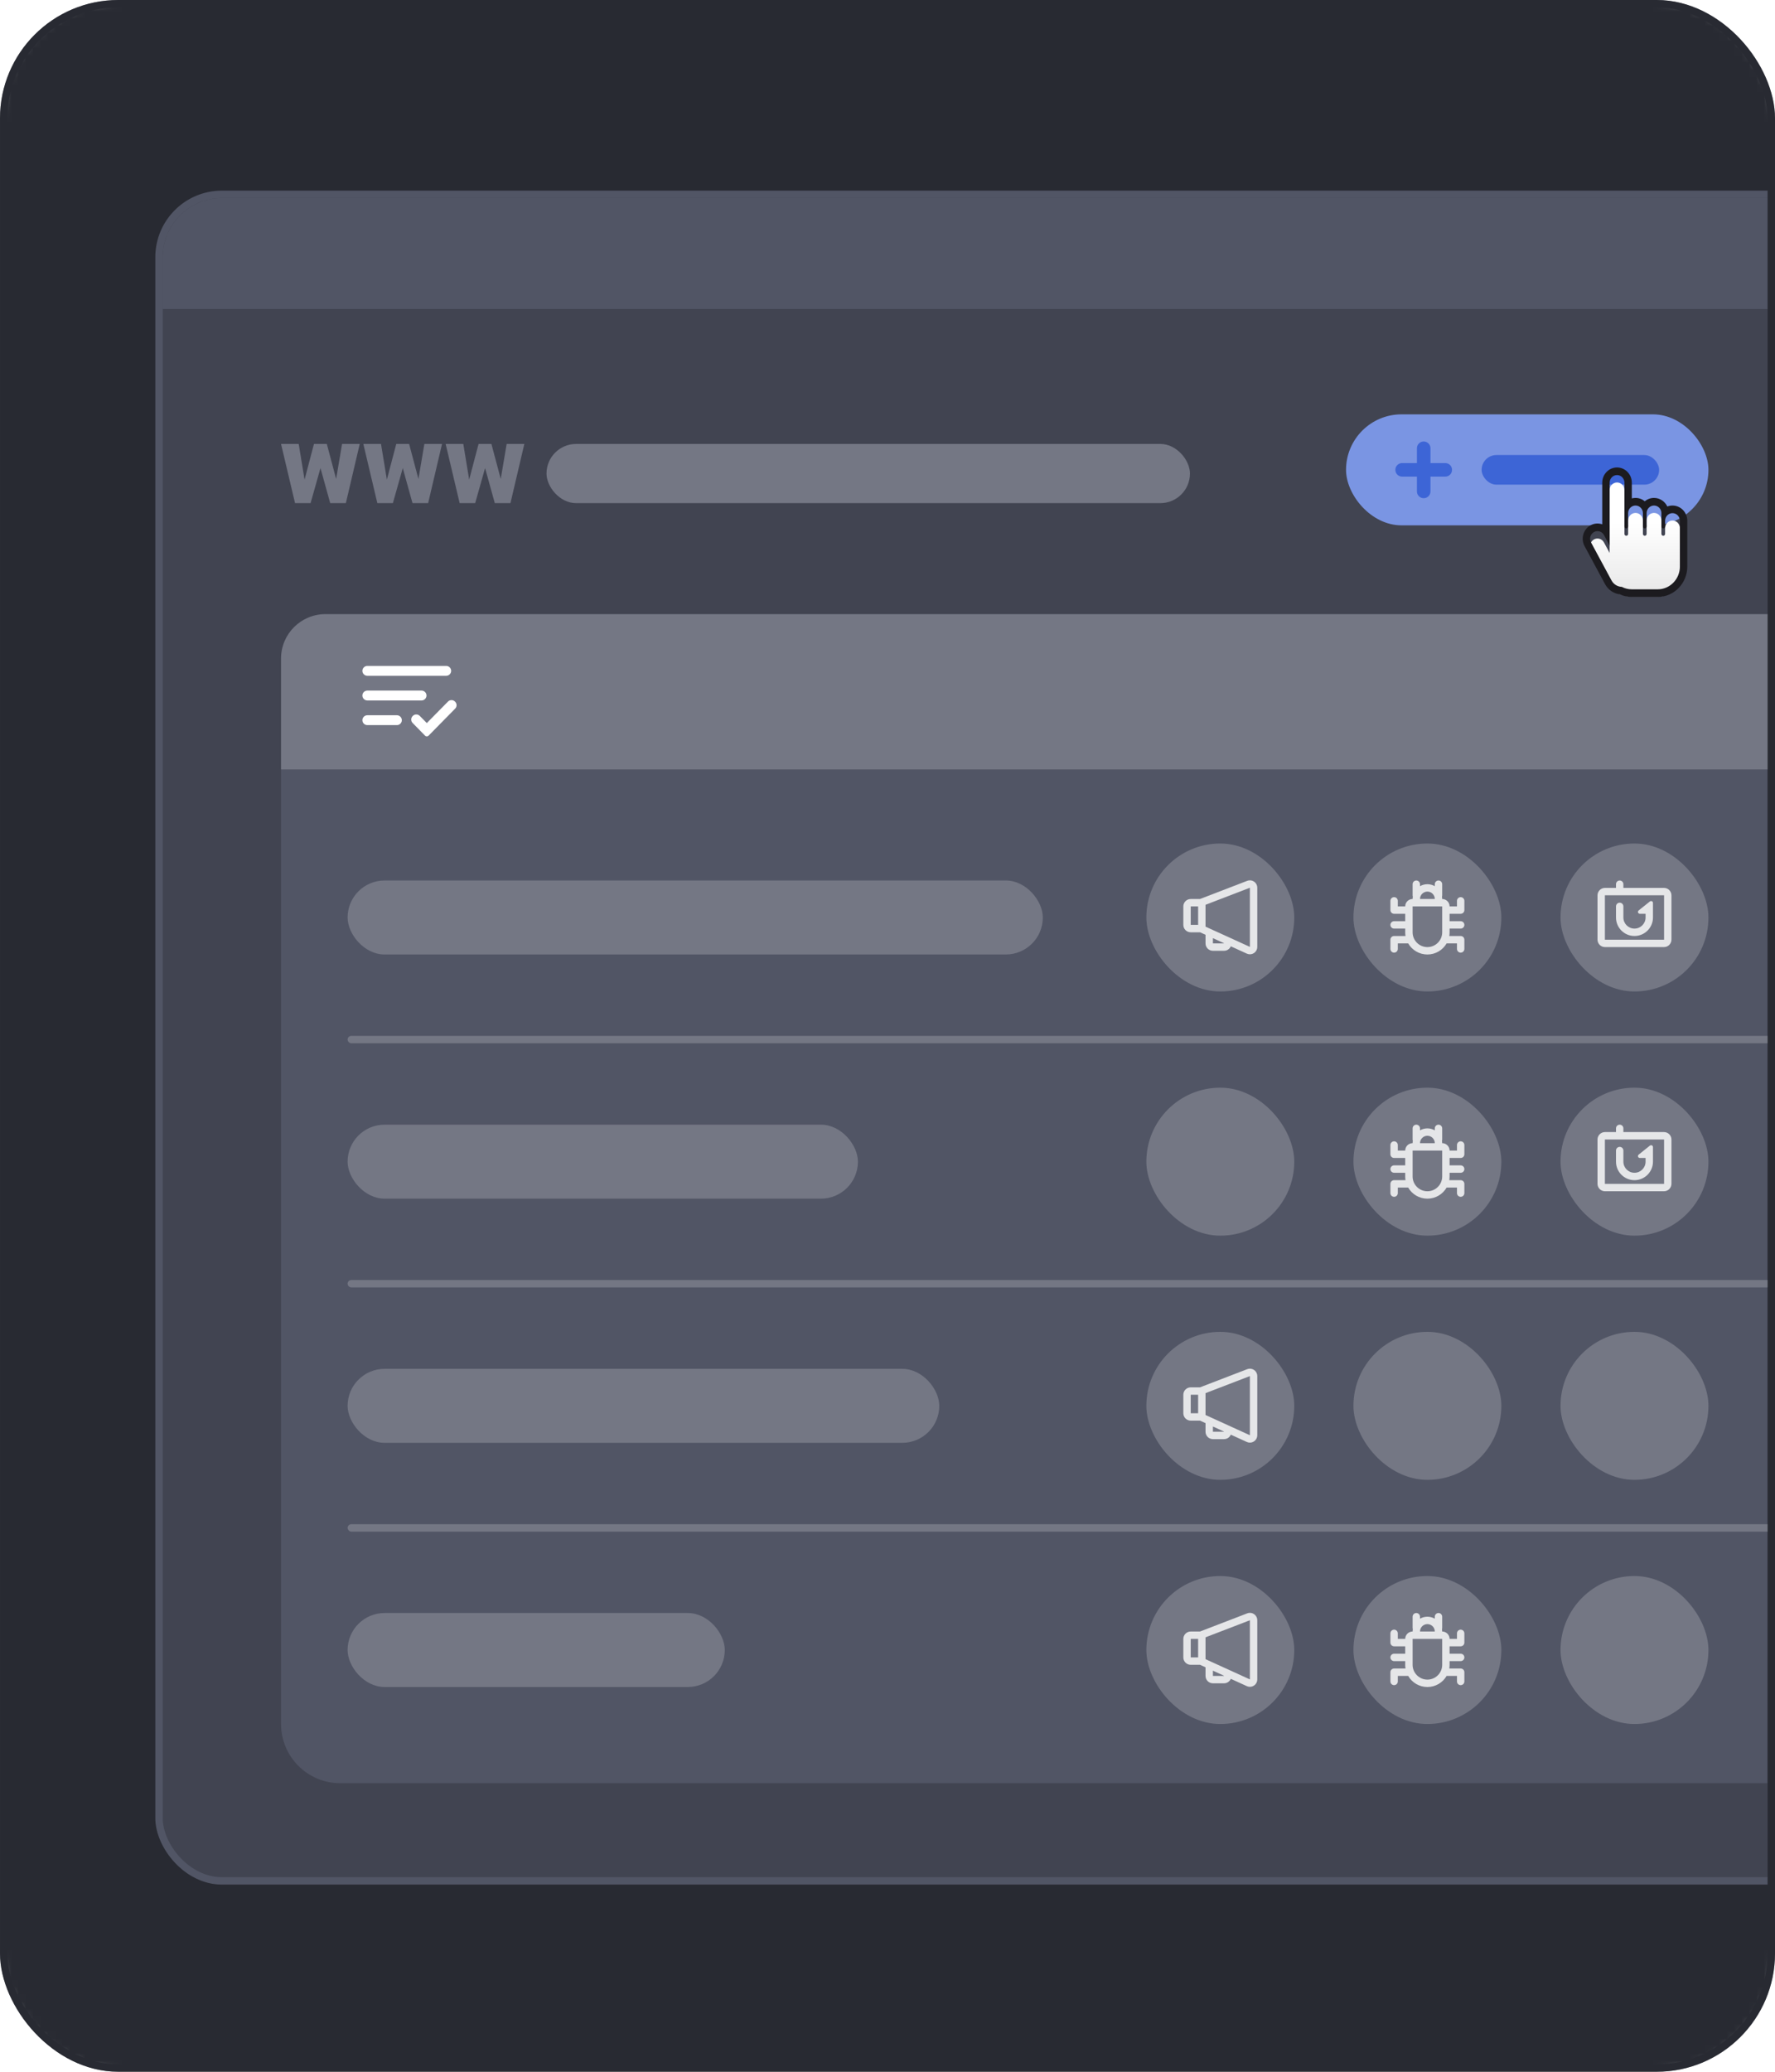 <svg width="240" height="280" viewBox="0 0 240 280" fill="none" xmlns="http://www.w3.org/2000/svg">
<mask id="mask0_3510_104239" style="mask-type:alpha" maskUnits="userSpaceOnUse" x="0" y="0" width="240" height="280">
<rect width="240" height="280" rx="16" fill="#DDE4F8"/>
</mask>
<g mask="url(#mask0_3510_104239)">
<rect width="240" height="280" rx="16" fill="#282A32"/>
<rect x="21.5" y="26.265" width="249" height="227.937" rx="8.5" fill="#414451" stroke="#515565"/>
<path d="M22 34.765C22 30.346 25.582 26.765 30 26.765H262C266.418 26.765 270 30.346 270 34.765V41.761H22V34.765Z" fill="#515565"/>
</g>
<path d="M38 104H239V241H46C41.582 241 38 237.418 38 233V104Z" fill="#515565"/>
<path d="M40.972 65.619L42.451 60H44.011L43.457 62.817L41.993 68H40.743L40.972 65.619ZM40.388 60L41.305 65.575L41.408 68H39.893L38 60H40.388ZM45.327 65.457L46.251 60H48.64L46.762 68H45.246L45.327 65.457ZM44.188 60L45.682 65.604L45.911 68H44.647L43.213 62.832L42.68 60H44.188Z" fill="#747784"/>
<path d="M52.1 65.619L53.579 60H55.139L54.585 62.817L53.121 68H51.871L52.1 65.619ZM51.516 60L52.433 65.575L52.536 68H51.021L49.128 60H51.516ZM56.455 65.457L57.379 60H59.768L57.89 68H56.374L56.455 65.457ZM55.317 60L56.81 65.604L57.039 68H55.775L54.341 62.832L53.808 60H55.317Z" fill="#747784"/>
<path d="M63.228 65.619L64.707 60H66.267L65.713 62.817L64.249 68H62.999L63.228 65.619ZM62.644 60L63.561 65.575L63.665 68H62.149L60.256 60H62.644ZM67.583 65.457L68.507 60H70.896L69.018 68H67.502L67.583 65.457ZM66.445 60L67.938 65.604L68.167 68H66.903L65.469 62.832L64.936 60H66.445Z" fill="#747784"/>
<rect x="73.895" y="60" width="87" height="8" rx="4" fill="#747784"/>
<path d="M38 89C38 85.686 40.686 83 44 83H240V104H38V89Z" fill="#747784"/>
<rect x="47" y="119" width="94" height="10" rx="5" fill="#747784"/>
<rect x="155" y="114" width="20" height="20" rx="10" fill="#747784"/>
<path d="M169.933 119.619C169.977 119.734 170 119.855 170 119.978V127.973C170 128.525 169.552 128.973 169 128.973C168.857 128.973 168.715 128.942 168.585 128.883L166.419 127.895C166.266 128.251 165.912 128.5 165.5 128.5H164C163.448 128.5 163 128.052 163 127.5V126.337L162.26 126L161 126C160.448 126 160 125.552 160 125V122.5C160 121.948 160.448 121.5 161 121.5L162.253 121.5L168.641 119.044C169.157 118.846 169.735 119.104 169.933 119.619ZM169 119.978L163 122.284V125.238L169 127.973V119.978ZM164 126.793V127.5H165.5V127.476L164 126.793ZM162 122.5H161V125H162V122.5Z" fill="#E5E6E8"/>
<rect x="183" y="114" width="20" height="20" rx="10" fill="#747784"/>
<g clip-path="url(#clip0_3510_104239)">
<path fill-rule="evenodd" clip-rule="evenodd" d="M194 119.5C194 119.224 194.224 119 194.5 119C194.776 119 195 119.224 195 119.5V121C195 121.058 194.99 121.113 194.972 121.165C194.99 121.274 195 121.386 195 121.5C195.552 121.5 196 121.948 196 122.5H197V121.75C197 121.474 197.224 121.25 197.5 121.25C197.776 121.25 198 121.474 198 121.75V123C198 123.276 197.776 123.5 197.5 123.5H196V124.5H197.5C197.776 124.5 198 124.724 198 125C198 125.276 197.776 125.5 197.5 125.5H196V126C196 126.17 195.986 126.337 195.959 126.5H197.5C197.776 126.5 198 126.724 198 127V128.25C198 128.526 197.776 128.75 197.5 128.75C197.224 128.75 197 128.526 197 128.25V127.5H195.599C195.08 128.397 194.11 129 193 129C191.89 129 190.92 128.397 190.401 127.5H189V128.25C189 128.526 188.776 128.75 188.5 128.75C188.224 128.75 188 128.526 188 128.25V127C188 126.724 188.224 126.5 188.5 126.5H190.041C190.014 126.337 190 126.17 190 126V125.5H188.5C188.224 125.5 188 125.276 188 125C188 124.724 188.224 124.5 188.5 124.5H190V123.5H188.5C188.224 123.5 188 123.276 188 123V121.75C188 121.474 188.224 121.25 188.5 121.25C188.776 121.25 189 121.474 189 121.75V122.5H190C190 121.948 190.448 121.5 191 121.5C191 121.386 191.01 121.274 191.028 121.165C191.01 121.113 191 121.058 191 121V119.5C191 119.224 191.224 119 191.5 119C191.776 119 192 119.224 192 119.5V119.768C192.294 119.597 192.636 119.5 193 119.5C193.364 119.5 193.706 119.597 194 119.768V119.5ZM191 126V125V125V125L191 122.5L195 122.5L195 125V126C195 127.105 194.105 128 193 128C191.895 128 191 127.105 191 126ZM193 120.5C193.552 120.5 194 120.948 194 121.5L192 121.5C192 120.948 192.448 120.5 193 120.5Z" fill="#E5E6E8"/>
</g>
<rect x="211" y="114" width="20" height="20" rx="10" fill="#747784"/>
<g clip-path="url(#clip1_3510_104239)">
<path fill-rule="evenodd" clip-rule="evenodd" d="M219 119C219.276 119 219.5 119.224 219.5 119.5V120H224.988C225.547 120 226 120.453 226 121.012V126.988C226 127.547 225.547 128 224.988 128H217.012C216.453 128 216 127.547 216 126.988V121.012C216 120.453 216.453 120 217.012 120H218.5V119.5C218.5 119.224 218.724 119 219 119ZM225 121H217V127H225V121ZM223.445 121.868C223.48 121.913 223.5 121.969 223.5 122.026V124C223.5 125.381 222.381 126.5 221 126.5C219.619 126.5 218.5 125.381 218.5 124V122.5C218.5 122.224 218.724 122 219 122C219.256 122 219.468 122.193 219.497 122.442L219.5 122.5V124C219.5 124.828 220.172 125.5 221 125.5C221.828 125.5 222.5 124.828 222.5 124L222.499 123.5H221.721C221.582 123.5 221.468 123.387 221.468 123.247C221.468 123.17 221.503 123.097 221.563 123.049L223.089 121.829C223.198 121.742 223.357 121.759 223.445 121.868Z" fill="#E5E6E8"/>
</g>
<rect x="47" y="140" width="193" height="1" rx="0.5" fill="#747784"/>
<rect x="47" y="152" width="69" height="10" rx="5" fill="#747784"/>
<rect x="155" y="147" width="20" height="20" rx="10" fill="#747784"/>
<rect x="183" y="147" width="20" height="20" rx="10" fill="#747784"/>
<g clip-path="url(#clip2_3510_104239)">
<path fill-rule="evenodd" clip-rule="evenodd" d="M194 152.5C194 152.224 194.224 152 194.5 152C194.776 152 195 152.224 195 152.5V154C195 154.058 194.99 154.113 194.972 154.165C194.99 154.274 195 154.386 195 154.5C195.552 154.5 196 154.948 196 155.5H197V154.75C197 154.474 197.224 154.25 197.5 154.25C197.776 154.25 198 154.474 198 154.75V156C198 156.276 197.776 156.5 197.5 156.5H196V157.5H197.5C197.776 157.5 198 157.724 198 158C198 158.276 197.776 158.5 197.5 158.5H196V159C196 159.17 195.986 159.337 195.959 159.5H197.5C197.776 159.5 198 159.724 198 160V161.25C198 161.526 197.776 161.75 197.5 161.75C197.224 161.75 197 161.526 197 161.25V160.5H195.599C195.08 161.397 194.11 162 193 162C191.89 162 190.92 161.397 190.401 160.5H189V161.25C189 161.526 188.776 161.75 188.5 161.75C188.224 161.75 188 161.526 188 161.25V160C188 159.724 188.224 159.5 188.5 159.5H190.041C190.014 159.337 190 159.17 190 159V158.5H188.5C188.224 158.5 188 158.276 188 158C188 157.724 188.224 157.5 188.5 157.5H190V156.5H188.5C188.224 156.5 188 156.276 188 156V154.75C188 154.474 188.224 154.25 188.5 154.25C188.776 154.25 189 154.474 189 154.75V155.5H190C190 154.948 190.448 154.5 191 154.5C191 154.386 191.01 154.274 191.028 154.165C191.01 154.113 191 154.058 191 154V152.5C191 152.224 191.224 152 191.5 152C191.776 152 192 152.224 192 152.5V152.768C192.294 152.597 192.636 152.5 193 152.5C193.364 152.5 193.706 152.597 194 152.768V152.5ZM191 159V158V158V158L191 155.5L195 155.5L195 158V159C195 160.105 194.105 161 193 161C191.895 161 191 160.105 191 159ZM193 153.5C193.552 153.5 194 153.948 194 154.5L192 154.5C192 153.948 192.448 153.5 193 153.5Z" fill="#E5E6E8"/>
</g>
<rect x="211" y="147" width="20" height="20" rx="10" fill="#747784"/>
<g clip-path="url(#clip3_3510_104239)">
<path fill-rule="evenodd" clip-rule="evenodd" d="M219 152C219.276 152 219.5 152.224 219.5 152.5V153H224.988C225.547 153 226 153.453 226 154.012V159.988C226 160.547 225.547 161 224.988 161H217.012C216.453 161 216 160.547 216 159.988V154.012C216 153.453 216.453 153 217.012 153H218.5V152.5C218.5 152.224 218.724 152 219 152ZM225 154H217V160H225V154ZM223.445 154.868C223.48 154.913 223.5 154.969 223.5 155.026V157C223.5 158.381 222.381 159.5 221 159.5C219.619 159.5 218.5 158.381 218.5 157V155.5C218.5 155.224 218.724 155 219 155C219.256 155 219.468 155.193 219.497 155.442L219.5 155.5V157C219.5 157.828 220.172 158.5 221 158.5C221.828 158.5 222.5 157.828 222.5 157L222.499 156.5H221.721C221.582 156.5 221.468 156.387 221.468 156.247C221.468 156.17 221.503 156.097 221.563 156.049L223.089 154.829C223.198 154.742 223.357 154.759 223.445 154.868Z" fill="#E5E6E8"/>
</g>
<rect x="47" y="173" width="193" height="1" rx="0.5" fill="#747784"/>
<rect x="47" y="185" width="80" height="10" rx="5" fill="#747784"/>
<rect x="155" y="180" width="20" height="20" rx="10" fill="#747784"/>
<path d="M169.933 185.619C169.977 185.734 170 185.855 170 185.978V193.973C170 194.525 169.552 194.973 169 194.973C168.857 194.973 168.715 194.942 168.585 194.883L166.419 193.895C166.266 194.251 165.912 194.5 165.5 194.5H164C163.448 194.5 163 194.052 163 193.5V192.337L162.26 192L161 192C160.448 192 160 191.552 160 191V188.5C160 187.948 160.448 187.5 161 187.5L162.253 187.5L168.641 185.044C169.157 184.846 169.735 185.104 169.933 185.619ZM169 185.978L163 188.284V191.238L169 193.973V185.978ZM164 192.793V193.5H165.5V193.476L164 192.793ZM162 188.5H161V191H162V188.5Z" fill="#E5E6E8"/>
<rect x="183" y="180" width="20" height="20" rx="10" fill="#747784"/>
<rect x="211" y="180" width="20" height="20" rx="10" fill="#747784"/>
<rect x="47" y="206" width="193" height="1" rx="0.5" fill="#747784"/>
<rect x="47" y="218" width="51" height="10" rx="5" fill="#747784"/>
<rect x="155" y="213" width="20" height="20" rx="10" fill="#747784"/>
<path d="M169.933 218.619C169.977 218.734 170 218.855 170 218.978V226.973C170 227.525 169.552 227.973 169 227.973C168.857 227.973 168.715 227.942 168.585 227.883L166.419 226.895C166.266 227.251 165.912 227.5 165.5 227.5H164C163.448 227.5 163 227.052 163 226.5V225.337L162.26 225L161 225C160.448 225 160 224.552 160 224V221.5C160 220.948 160.448 220.5 161 220.5L162.253 220.5L168.641 218.044C169.157 217.846 169.735 218.104 169.933 218.619ZM169 218.978L163 221.284V224.238L169 226.973V218.978ZM164 225.793V226.5H165.5V226.476L164 225.793ZM162 221.5H161V224H162V221.5Z" fill="#E5E6E8"/>
<rect x="183" y="213" width="20" height="20" rx="10" fill="#747784"/>
<g clip-path="url(#clip4_3510_104239)">
<path fill-rule="evenodd" clip-rule="evenodd" d="M194 218.5C194 218.224 194.224 218 194.5 218C194.776 218 195 218.224 195 218.5V220C195 220.058 194.99 220.113 194.972 220.165C194.99 220.274 195 220.386 195 220.5C195.552 220.5 196 220.948 196 221.5H197V220.75C197 220.474 197.224 220.25 197.5 220.25C197.776 220.25 198 220.474 198 220.75V222C198 222.276 197.776 222.5 197.5 222.5H196V223.5H197.5C197.776 223.5 198 223.724 198 224C198 224.276 197.776 224.5 197.5 224.5H196V225C196 225.17 195.986 225.337 195.959 225.5H197.5C197.776 225.5 198 225.724 198 226V227.25C198 227.526 197.776 227.75 197.5 227.75C197.224 227.75 197 227.526 197 227.25V226.5H195.599C195.08 227.397 194.11 228 193 228C191.89 228 190.92 227.397 190.401 226.5H189V227.25C189 227.526 188.776 227.75 188.5 227.75C188.224 227.75 188 227.526 188 227.25V226C188 225.724 188.224 225.5 188.5 225.5H190.041C190.014 225.337 190 225.17 190 225V224.5H188.5C188.224 224.5 188 224.276 188 224C188 223.724 188.224 223.5 188.5 223.5H190V222.5H188.5C188.224 222.5 188 222.276 188 222V220.75C188 220.474 188.224 220.25 188.5 220.25C188.776 220.25 189 220.474 189 220.75V221.5H190C190 220.948 190.448 220.5 191 220.5C191 220.386 191.01 220.274 191.028 220.165C191.01 220.113 191 220.058 191 220V218.5C191 218.224 191.224 218 191.5 218C191.776 218 192 218.224 192 218.5V218.768C192.294 218.597 192.636 218.5 193 218.5C193.364 218.5 193.706 218.597 194 218.768V218.5ZM191 225V224V224V224L191 221.5L195 221.5L195 224V225C195 226.105 194.105 227 193 227C191.895 227 191 226.105 191 225ZM193 219.5C193.552 219.5 194 219.948 194 220.5L192 220.5C192 219.948 192.448 219.5 193 219.5Z" fill="#E5E6E8"/>
</g>
<rect x="211" y="213" width="20" height="20" rx="10" fill="#747784"/>
<path d="M60.582 94.808C60.846 94.552 61.268 94.557 61.525 94.821L61.544 94.841C61.797 95.1 61.797 95.515 61.542 95.773L57.948 99.425C57.812 99.558 57.601 99.556 57.472 99.425L55.792 97.712C55.537 97.453 55.537 97.037 55.792 96.778L55.81 96.759C55.813 96.756 55.816 96.753 55.819 96.75C56.082 96.492 56.504 96.496 56.762 96.759L57.709 97.725L60.573 94.818L60.582 94.808ZM53.667 96.667C54.035 96.667 54.333 96.965 54.333 97.333C54.333 97.701 54.035 98 53.667 98H49.667C49.298 98 49 97.701 49 97.333C49 96.965 49.298 96.667 49.667 96.667H53.667ZM57 93.333C57.368 93.333 57.667 93.632 57.667 94C57.667 94.368 57.368 94.667 57 94.667H49.667C49.298 94.667 49 94.368 49 94C49 93.632 49.298 93.333 49.667 93.333H57ZM60.333 90C60.702 90 61 90.299 61 90.667C61 91.035 60.702 91.333 60.333 91.333H49.667C49.298 91.333 49 91.035 49 90.667C49 90.299 49.298 90 49.667 90H60.333Z" fill="white"/>
<rect x="182" y="56" width="49" height="15" rx="7.5" fill="#7A95E3"/>
<path fill-rule="evenodd" clip-rule="evenodd" d="M191.583 60.584C191.583 60.077 191.994 59.667 192.5 59.667C193.006 59.667 193.417 60.077 193.417 60.584V62.584H195.417C195.923 62.584 196.333 62.994 196.333 63.5C196.333 64.007 195.923 64.417 195.417 64.417H193.417V66.417C193.417 66.923 193.006 67.334 192.5 67.334C191.994 67.334 191.583 66.923 191.583 66.417V64.417H189.583C189.077 64.417 188.667 64.007 188.667 63.5C188.667 62.994 189.077 62.584 189.583 62.584H191.583V60.584Z" fill="#3D65D6"/>
<rect x="200.333" y="61.5" width="24" height="4" rx="2" fill="#3D65D6"/>
<g filter="url(#filter0_d_3510_104239)">
<path fill-rule="evenodd" clip-rule="evenodd" d="M222.141 69.352C222.14 68.784 221.693 68.324 221.141 68.324C220.589 68.324 220.141 68.785 220.141 69.353V70.382L220.141 71.155C220.141 71.297 220.029 71.412 219.891 71.412C219.753 71.412 219.641 71.297 219.641 71.155V70.382H219.641V65.236C219.641 64.667 219.193 64.206 218.641 64.206C218.089 64.206 217.641 64.667 217.641 65.236V70.382V72.441V73.733L216.875 72.312C216.607 71.815 215.998 71.636 215.515 71.911C215.032 72.187 214.858 72.814 215.126 73.311L217.89 78.438C218.183 78.982 218.722 79.296 219.285 79.315C219.692 79.527 220.153 79.647 220.641 79.647H224.141C225.798 79.647 227.141 78.265 227.141 76.559V72.453L227.141 72.441V70.382C227.141 69.814 226.693 69.353 226.141 69.353C225.589 69.353 225.141 69.814 225.141 70.382L225.141 71.155C225.141 71.297 225.029 71.412 224.891 71.412C224.753 71.412 224.641 71.297 224.641 71.155L224.641 70.382V69.353L224.641 69.352C224.64 68.784 224.193 68.324 223.641 68.324C223.089 68.324 222.641 68.785 222.641 69.353V70.382L222.641 71.155C222.641 71.297 222.529 71.412 222.391 71.412C222.253 71.412 222.141 71.297 222.141 71.155V69.352Z" fill="url(#paint0_linear_3510_104239)"/>
</g>
<path fill-rule="evenodd" clip-rule="evenodd" d="M222.641 69.353C222.641 69.353 222.641 69.352 222.641 69.352C222.641 69.352 222.641 69.352 222.641 69.352C222.641 69.039 222.777 68.759 222.991 68.571C223.166 68.417 223.393 68.324 223.641 68.324C224.097 68.324 224.482 68.638 224.602 69.068C224.627 69.158 224.641 69.253 224.641 69.352V71.155C224.641 71.297 224.753 71.412 224.891 71.412C225.029 71.412 225.141 71.297 225.141 71.155L225.141 70.383C225.141 70.002 225.342 69.669 225.641 69.491C225.788 69.403 225.959 69.353 226.141 69.353C226.693 69.353 227.141 69.814 227.141 70.383V72.442L227.141 72.453V76.559C227.141 78.265 225.798 79.647 224.141 79.647H220.641C220.153 79.647 219.692 79.527 219.285 79.315C218.722 79.296 218.183 78.982 217.89 78.438L215.126 73.311C214.858 72.814 215.032 72.187 215.515 71.912C215.887 71.699 216.333 71.757 216.641 72.021C216.733 72.1 216.813 72.198 216.875 72.312L217.641 73.733V65.236C217.641 64.667 218.088 64.206 218.641 64.206C219.193 64.206 219.641 64.667 219.641 65.236V70.383L219.641 71.155C219.641 71.297 219.753 71.412 219.891 71.412C220.029 71.412 220.141 71.297 220.141 71.155L220.141 69.353C220.141 68.972 220.342 68.64 220.641 68.462C220.788 68.374 220.959 68.324 221.141 68.324C221.389 68.324 221.616 68.417 221.79 68.571C222.005 68.759 222.14 69.039 222.141 69.352V71.155C222.141 71.297 222.253 71.412 222.391 71.412C222.529 71.412 222.641 71.297 222.641 71.155L222.641 69.353ZM222.391 67.746C222.733 67.463 223.168 67.294 223.641 67.294C224.432 67.294 225.116 67.767 225.44 68.454C225.658 68.37 225.894 68.324 226.141 68.324C227.245 68.324 228.141 69.246 228.141 70.383V72.447L228.141 72.456V76.559C228.141 78.833 226.35 80.677 224.141 80.677H220.641C220.066 80.677 219.518 80.552 219.022 80.326C218.207 80.225 217.446 79.736 217.016 78.938L214.252 73.811C213.716 72.817 214.064 71.563 215.03 71.011C215.542 70.719 216.126 70.682 216.641 70.861V65.236C216.641 64.099 217.536 63.177 218.641 63.177C219.745 63.177 220.641 64.099 220.641 65.236V67.359C220.801 67.317 220.968 67.294 221.141 67.294C221.614 67.294 222.048 67.463 222.391 67.746Z" fill="#1C1B1F"/>
<rect x="0.5" y="0.5" width="239" height="279" rx="15.5" stroke="#282A32"/>
<defs>
<filter id="filter0_d_3510_104239" x="214" y="64.206" width="14.141" height="17.441" filterUnits="userSpaceOnUse" color-interpolation-filters="sRGB">
<feFlood flood-opacity="0" result="BackgroundImageFix"/>
<feColorMatrix in="SourceAlpha" type="matrix" values="0 0 0 0 0 0 0 0 0 0 0 0 0 0 0 0 0 0 127 0" result="hardAlpha"/>
<feOffset dy="1"/>
<feGaussianBlur stdDeviation="0.5"/>
<feComposite in2="hardAlpha" operator="out"/>
<feColorMatrix type="matrix" values="0 0 0 0 0 0 0 0 0 0 0 0 0 0 0 0 0 0 0.1 0"/>
<feBlend mode="normal" in2="BackgroundImageFix" result="effect1_dropShadow_3510_104239"/>
<feBlend mode="normal" in="SourceGraphic" in2="effect1_dropShadow_3510_104239" result="shape"/>
</filter>
<linearGradient id="paint0_linear_3510_104239" x1="221.071" y1="64.206" x2="221.071" y2="79.647" gradientUnits="userSpaceOnUse">
<stop offset="0.353" stop-color="white"/>
<stop offset="1" stop-color="#E7E7E7"/>
</linearGradient>
<clipPath id="clip0_3510_104239">
<rect width="12" height="12" fill="white" transform="translate(187 118)"/>
</clipPath>
<clipPath id="clip1_3510_104239">
<rect width="12" height="12" fill="white" transform="translate(215 118)"/>
</clipPath>
<clipPath id="clip2_3510_104239">
<rect width="12" height="12" fill="white" transform="translate(187 151)"/>
</clipPath>
<clipPath id="clip3_3510_104239">
<rect width="12" height="12" fill="white" transform="translate(215 151)"/>
</clipPath>
<clipPath id="clip4_3510_104239">
<rect width="12" height="12" fill="white" transform="translate(187 217)"/>
</clipPath>
</defs>
</svg>
